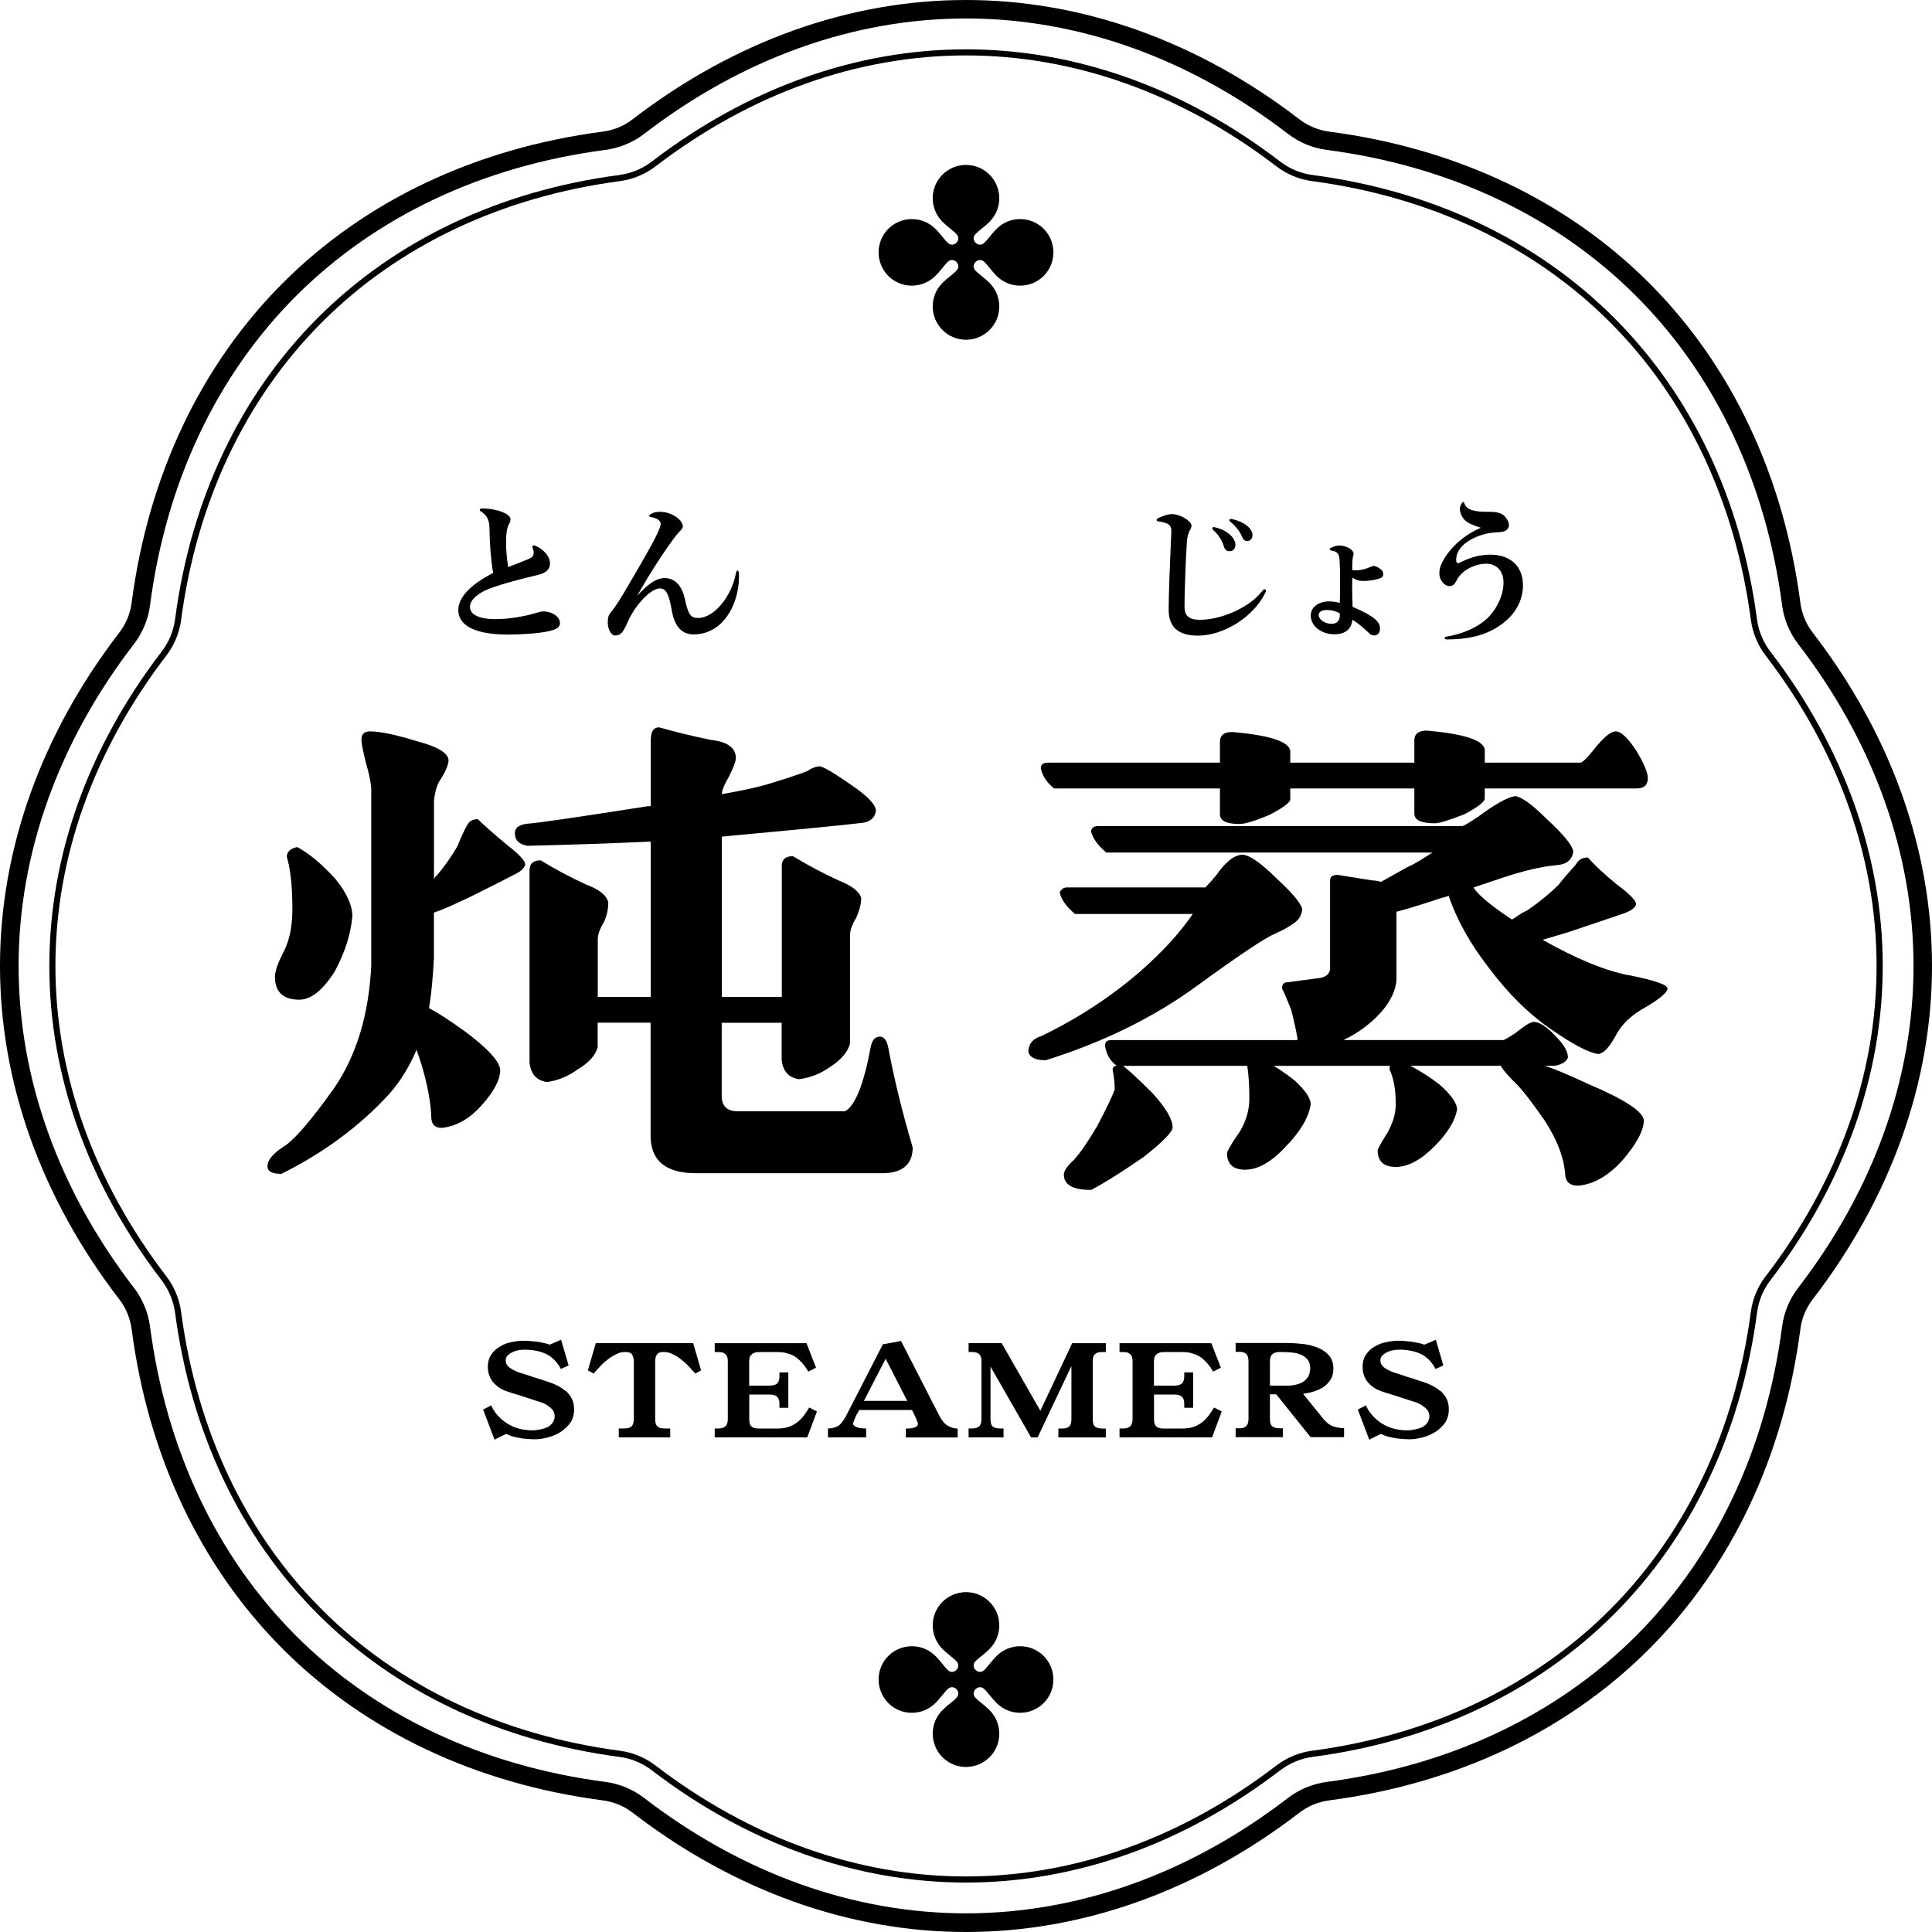 <svg width="32" height="32" viewBox="0 0 32 32" fill="none" xmlns="http://www.w3.org/2000/svg">
<path d="M7.66 17.055C7.459 16.908 7.275 16.79 7.106 16.697C7.145 16.465 7.171 16.189 7.187 15.865V15.115C7.31 15.076 7.529 14.981 7.845 14.827C8.245 14.627 8.472 14.511 8.527 14.481C8.627 14.435 8.684 14.38 8.7 14.319C8.7 14.258 8.599 14.15 8.4 13.996C8.168 13.803 8.008 13.661 7.915 13.569C7.83 13.569 7.772 13.6 7.742 13.661C7.711 13.707 7.653 13.83 7.569 14.03C7.468 14.199 7.357 14.358 7.234 14.503C7.219 14.511 7.203 14.53 7.188 14.56V13.268C7.203 13.106 7.242 12.983 7.304 12.899C7.38 12.776 7.423 12.675 7.43 12.599C7.43 12.476 7.253 12.367 6.899 12.275C6.553 12.168 6.295 12.114 6.125 12.114C6.033 12.114 5.987 12.159 5.987 12.252C5.987 12.313 6.011 12.436 6.057 12.621C6.111 12.805 6.142 12.952 6.149 13.06V15.992C6.11 16.808 5.902 17.49 5.526 18.035C5.141 18.573 4.864 18.893 4.695 18.993C4.518 19.109 4.43 19.216 4.43 19.317C4.43 19.401 4.506 19.443 4.661 19.443C5.369 19.089 5.966 18.647 6.45 18.116C6.627 17.916 6.777 17.674 6.9 17.388L6.981 17.631C7.081 17.97 7.135 18.258 7.143 18.497C7.143 18.619 7.2 18.681 7.316 18.681C7.554 18.657 7.773 18.535 7.974 18.311C8.182 18.08 8.285 17.885 8.285 17.723C8.277 17.577 8.069 17.354 7.662 17.054L7.66 17.055Z" fill="black"/>
<path d="M9.899 17.331V16.939H10.776V18.809C10.776 19.224 11.026 19.432 11.526 19.432H14.655C14.963 19.417 15.117 19.274 15.117 19.005C14.948 18.436 14.813 17.886 14.713 17.355C14.689 17.232 14.643 17.17 14.574 17.17C14.498 17.17 14.447 17.224 14.424 17.332C14.308 17.955 14.166 18.314 13.997 18.406H12.219C12.042 18.406 11.954 18.321 11.954 18.152V16.94H12.947V17.563C12.97 17.747 13.067 17.852 13.236 17.875C13.42 17.852 13.594 17.783 13.755 17.668C13.933 17.552 14.04 17.425 14.079 17.287V15.486C14.079 15.409 14.114 15.313 14.183 15.197C14.238 15.074 14.264 14.966 14.264 14.874C14.233 14.766 14.11 14.67 13.895 14.585C13.641 14.469 13.387 14.335 13.133 14.181C13.01 14.181 12.949 14.235 12.949 14.342V16.513H11.956V13.858L12.188 13.835C13.272 13.735 13.977 13.666 14.3 13.627C14.423 13.604 14.492 13.539 14.508 13.431C14.508 13.33 14.373 13.188 14.104 13.004C13.841 12.82 13.668 12.715 13.584 12.693C13.522 12.693 13.448 12.719 13.364 12.774C13.249 12.82 13.041 12.889 12.741 12.981C12.564 13.036 12.302 13.093 11.956 13.154C11.956 13.093 11.995 12.997 12.072 12.866C12.149 12.712 12.188 12.608 12.188 12.555C12.188 12.386 12.049 12.285 11.772 12.255C11.472 12.193 11.187 12.124 10.917 12.047C10.825 12.047 10.779 12.117 10.779 12.255V13.351C10.74 13.351 10.706 13.355 10.675 13.362C9.59 13.531 8.958 13.624 8.781 13.639C8.612 13.648 8.528 13.701 8.528 13.801C8.528 13.917 8.597 13.985 8.735 14.009C9.428 13.993 10.109 13.97 10.778 13.939V16.513H9.901V15.555C9.901 15.479 9.936 15.382 10.005 15.267C10.052 15.166 10.075 15.059 10.075 14.943C10.044 14.828 9.925 14.731 9.717 14.655C9.463 14.539 9.209 14.405 8.955 14.25C8.833 14.25 8.771 14.305 8.771 14.412V17.609C8.795 17.794 8.891 17.898 9.06 17.922C9.237 17.898 9.406 17.829 9.567 17.714C9.76 17.598 9.871 17.471 9.902 17.333L9.899 17.331Z" fill="black"/>
<path d="M4.959 16.558C5.151 16.558 5.348 16.401 5.547 16.085C5.716 15.77 5.812 15.466 5.836 15.174C5.836 14.996 5.744 14.793 5.559 14.562C5.335 14.315 5.124 14.139 4.924 14.03C4.808 14.054 4.751 14.107 4.751 14.192C4.812 14.4 4.843 14.688 4.843 15.058C4.843 15.335 4.797 15.566 4.705 15.751C4.605 15.943 4.554 16.085 4.554 16.178C4.554 16.431 4.69 16.558 4.959 16.558Z" fill="black"/>
<path d="M20.206 12.286V12.632H17.355C17.278 12.632 17.239 12.663 17.239 12.725C17.263 12.847 17.336 12.959 17.458 13.059H20.206V13.486C20.206 13.593 20.313 13.648 20.529 13.648C20.621 13.648 20.787 13.598 21.025 13.497C21.248 13.382 21.364 13.297 21.371 13.243V13.059H23.426V13.475C23.426 13.582 23.538 13.636 23.761 13.636C23.838 13.636 24.004 13.586 24.257 13.486C24.472 13.37 24.585 13.286 24.592 13.232V13.059H27.109C27.232 13.059 27.293 13.002 27.293 12.886C27.293 12.794 27.227 12.639 27.096 12.425C26.958 12.217 26.847 12.114 26.762 12.114C26.685 12.114 26.578 12.198 26.438 12.367C26.3 12.544 26.211 12.632 26.173 12.632H24.592V12.413C24.569 12.26 24.249 12.155 23.634 12.101C23.496 12.101 23.426 12.155 23.426 12.263V12.632H21.371V12.436C21.348 12.282 21.028 12.178 20.413 12.124C20.275 12.124 20.206 12.178 20.206 12.285L20.206 12.286Z" fill="black"/>
<path d="M26.983 16.154C26.583 16.077 26.106 15.881 25.551 15.566L25.978 15.439L26.901 15.127C27.024 15.082 27.089 15.031 27.098 14.977C27.098 14.916 26.993 14.808 26.785 14.654C26.578 14.485 26.416 14.334 26.3 14.203C26.215 14.203 26.154 14.234 26.116 14.296C26.108 14.311 26.07 14.357 26 14.434C25.931 14.51 25.869 14.584 25.816 14.653C25.67 14.799 25.497 14.941 25.296 15.079C25.257 15.095 25.209 15.121 25.152 15.16C25.095 15.199 25.058 15.222 25.042 15.23C24.727 15.022 24.519 14.853 24.419 14.722L24.408 14.699C24.769 14.576 25.005 14.498 25.112 14.467C25.374 14.391 25.6 14.345 25.794 14.329C25.955 14.314 26.043 14.237 26.059 14.098C26.035 13.991 25.893 13.818 25.632 13.578C25.378 13.324 25.197 13.193 25.09 13.186C24.959 13.21 24.755 13.324 24.477 13.532C24.462 13.54 24.425 13.563 24.368 13.602C24.311 13.64 24.262 13.667 24.224 13.682H18.186C18.125 13.682 18.086 13.709 18.07 13.763C18.094 13.879 18.178 13.998 18.324 14.121H23.727C23.558 14.229 23.45 14.294 23.404 14.318C23.365 14.333 23.284 14.375 23.161 14.445C23.038 14.514 22.942 14.568 22.873 14.607C22.827 14.591 22.78 14.583 22.735 14.583C22.68 14.576 22.488 14.544 22.157 14.491C22.072 14.491 22.03 14.522 22.03 14.583V16.061C22.015 16.138 21.957 16.184 21.857 16.199L21.326 16.269C21.265 16.269 21.234 16.303 21.234 16.373C21.258 16.412 21.307 16.527 21.384 16.719C21.431 16.896 21.465 17.054 21.489 17.192V17.227H18.406C18.337 17.227 18.302 17.257 18.302 17.319C18.325 17.465 18.39 17.577 18.498 17.653C18.452 17.653 18.429 17.677 18.429 17.723C18.452 17.83 18.463 17.939 18.463 18.046C18.425 18.154 18.328 18.354 18.175 18.647C17.983 18.971 17.84 19.17 17.748 19.248C17.663 19.333 17.621 19.401 17.621 19.456C17.621 19.625 17.772 19.709 18.072 19.709C18.279 19.602 18.568 19.421 18.937 19.167C19.261 18.913 19.422 18.747 19.422 18.671C19.422 18.54 19.311 18.351 19.088 18.105C18.88 17.897 18.718 17.747 18.603 17.654H20.658C20.681 17.793 20.693 17.974 20.693 18.197C20.693 18.389 20.638 18.573 20.531 18.75C20.415 18.912 20.347 19.028 20.323 19.096C20.323 19.281 20.424 19.374 20.623 19.374C20.838 19.374 21.065 19.243 21.305 18.982C21.543 18.735 21.678 18.505 21.709 18.289C21.709 18.189 21.62 18.058 21.444 17.897C21.328 17.805 21.213 17.724 21.098 17.654H23.026C23.018 17.663 23.015 17.681 23.015 17.712C23.084 17.858 23.118 18.05 23.118 18.289C23.118 18.442 23.072 18.6 22.98 18.762C22.888 18.908 22.834 19.004 22.818 19.05C22.818 19.235 22.919 19.328 23.118 19.328C23.318 19.328 23.53 19.216 23.753 18.993C23.976 18.77 24.096 18.573 24.134 18.381C24.134 18.274 24.037 18.134 23.845 17.965C23.699 17.85 23.537 17.747 23.36 17.653H24.86C24.867 17.684 24.933 17.765 25.057 17.896C25.172 17.996 25.349 18.219 25.588 18.565C25.788 18.873 25.899 19.162 25.923 19.431C25.923 19.569 25.995 19.639 26.142 19.639C26.395 19.615 26.638 19.477 26.869 19.223C27.108 18.946 27.227 18.723 27.227 18.554C27.212 18.408 26.904 18.208 26.304 17.953C25.974 17.8 25.734 17.699 25.589 17.653H25.751C25.873 17.63 25.947 17.584 25.97 17.515C25.97 17.415 25.9 17.296 25.762 17.157C25.616 17.003 25.497 16.926 25.404 16.926C25.358 16.926 25.277 16.972 25.161 17.064C25.084 17.125 24.999 17.18 24.907 17.226H22.252C22.368 17.171 22.484 17.103 22.598 17.018C22.929 16.764 23.106 16.502 23.13 16.233V15.102C23.33 15.048 23.556 14.979 23.811 14.894C23.826 14.887 23.857 14.877 23.903 14.866C23.949 14.854 23.98 14.844 23.995 14.837C24.126 15.229 24.349 15.63 24.665 16.037C24.988 16.468 25.338 16.811 25.715 17.065C26.061 17.303 26.311 17.434 26.465 17.457C26.55 17.457 26.646 17.361 26.754 17.168C26.846 16.976 27.019 16.81 27.274 16.672C27.505 16.534 27.619 16.433 27.619 16.372C27.619 16.311 27.408 16.238 26.985 16.153L26.983 16.154Z" fill="black"/>
<path d="M18.879 16.096C18.387 16.519 17.844 16.873 17.252 17.158C17.105 17.204 17.033 17.293 17.033 17.423C17.056 17.515 17.152 17.561 17.321 17.561C18.275 17.261 19.106 16.853 19.814 16.337C20.523 15.821 20.954 15.533 21.107 15.471C21.245 15.41 21.361 15.345 21.453 15.275C21.523 15.222 21.561 15.148 21.569 15.056C21.545 14.956 21.403 14.787 21.142 14.548C20.895 14.302 20.711 14.172 20.588 14.156C20.45 14.156 20.304 14.268 20.149 14.491C20.072 14.583 20.011 14.653 19.965 14.699H17.667C17.621 14.699 17.582 14.725 17.552 14.78C17.575 14.895 17.659 15.014 17.805 15.138H19.756C19.548 15.446 19.256 15.765 18.879 16.096Z" fill="black"/>
<path d="M30.025 10.479C29.914 10.336 29.843 10.165 29.82 9.986C29.546 7.884 28.679 6.052 27.314 4.686C25.948 3.321 24.115 2.454 22.014 2.18C21.835 2.156 21.664 2.086 21.521 1.975C19.84 0.684 17.931 0 16 0C14.069 0 12.16 0.683 10.479 1.975C10.336 2.086 10.165 2.156 9.986 2.18C7.884 2.454 6.051 3.321 4.686 4.686C3.321 6.052 2.454 7.885 2.18 9.986C2.156 10.165 2.086 10.336 1.975 10.479C0.684 12.159 0 14.068 0 15.999C0 17.931 0.683 19.839 1.975 21.52C2.086 21.663 2.156 21.834 2.18 22.013C2.454 24.115 3.321 25.948 4.686 27.314C6.052 28.679 7.885 29.546 9.986 29.82C10.165 29.844 10.336 29.914 10.479 30.025C12.16 31.316 14.069 32 16 32C17.931 32 19.84 31.317 21.521 30.025C21.664 29.914 21.835 29.844 22.014 29.82C24.116 29.546 25.949 28.679 27.314 27.314C28.679 25.948 29.546 24.115 29.82 22.013C29.843 21.834 29.914 21.663 30.025 21.52C31.316 19.839 32 17.931 32 15.999C32 14.068 31.317 12.159 30.025 10.479ZM29.782 21.332C29.639 21.518 29.547 21.74 29.517 21.972C29.251 24.007 28.415 25.777 27.098 27.095C25.78 28.412 24.01 29.248 21.975 29.514C21.742 29.545 21.521 29.637 21.334 29.779C19.708 31.03 17.864 31.691 16.001 31.691C14.138 31.691 12.294 31.03 10.668 29.779C10.481 29.636 10.259 29.544 10.027 29.514C7.992 29.248 6.221 28.412 4.904 27.095C3.588 25.777 2.751 24.006 2.485 21.972C2.454 21.739 2.363 21.518 2.22 21.332C0.969 19.705 0.308 17.861 0.308 15.998C0.308 14.136 0.969 12.292 2.22 10.665C2.363 10.479 2.455 10.257 2.485 10.025C2.751 7.99 3.587 6.219 4.904 4.902C6.222 3.585 7.993 2.749 10.027 2.483C10.26 2.452 10.481 2.361 10.668 2.218C12.294 0.967 14.138 0.306 16.001 0.306C17.864 0.306 19.708 0.967 21.334 2.218C21.521 2.361 21.743 2.453 21.975 2.483C24.01 2.749 25.78 3.585 27.098 4.902C28.415 6.219 29.251 7.991 29.517 10.025C29.548 10.258 29.64 10.479 29.782 10.665C31.033 12.292 31.694 14.136 31.694 15.998C31.694 17.861 31.033 19.705 29.782 21.332Z" fill="black"/>
<path d="M29.326 10.797C29.205 10.64 29.127 10.451 29.101 10.255C28.838 8.275 28.021 6.549 26.735 5.264C25.45 3.978 23.723 3.16 21.744 2.899C21.546 2.874 21.359 2.796 21.201 2.674C19.616 1.459 17.818 0.817 16 0.817C14.182 0.817 12.383 1.459 10.799 2.674C10.641 2.795 10.453 2.873 10.255 2.899C8.275 3.16 6.549 3.978 5.264 5.264C3.978 6.549 3.16 8.276 2.9 10.255C2.874 10.452 2.796 10.64 2.674 10.797C1.459 12.383 0.817 14.181 0.817 15.999C0.817 17.818 1.459 19.616 2.674 21.201C2.795 21.358 2.873 21.547 2.9 21.743C3.162 23.723 3.978 25.449 5.264 26.734C6.549 28.02 8.276 28.838 10.255 29.099C10.453 29.124 10.64 29.202 10.799 29.324C12.384 30.538 14.182 31.181 16 31.181C17.818 31.181 19.617 30.538 21.201 29.324C21.359 29.203 21.547 29.125 21.745 29.099C23.725 28.838 25.451 28.02 26.736 26.734C28.022 25.449 28.84 23.723 29.102 21.743C29.127 21.546 29.205 21.358 29.327 21.201C30.541 19.615 31.184 17.817 31.184 15.999C31.184 14.182 30.541 12.383 29.327 10.797H29.326ZM29.245 21.138C29.113 21.31 29.028 21.515 28.999 21.73C28.74 23.687 27.933 25.393 26.664 26.663C25.395 27.933 23.688 28.739 21.73 28.998C21.515 29.027 21.311 29.112 21.139 29.244C19.572 30.445 17.795 31.08 16 31.08C14.205 31.08 12.428 30.445 10.86 29.244C10.688 29.112 10.483 29.027 10.268 28.998C8.311 28.739 6.606 27.932 5.335 26.663C4.065 25.394 3.259 23.688 3 21.73C2.971 21.515 2.886 21.31 2.754 21.138C1.553 19.571 0.918 17.795 0.918 15.999C0.918 14.204 1.553 12.427 2.754 10.86C2.886 10.688 2.971 10.483 3 10.268C3.259 8.31 4.066 6.605 5.335 5.335C6.604 4.066 8.311 3.259 10.268 3C10.483 2.971 10.688 2.886 10.86 2.754C12.427 1.553 14.204 0.918 16 0.918C17.796 0.918 19.573 1.553 21.14 2.754C21.312 2.886 21.517 2.971 21.732 3C23.689 3.259 25.395 4.066 26.665 5.335C27.934 6.604 28.741 8.31 29 10.268C29.029 10.483 29.114 10.688 29.246 10.86C30.447 12.427 31.082 14.203 31.082 15.999C31.082 17.796 30.447 19.571 29.246 21.138H29.245Z" fill="black"/>
<path d="M9.365 23.038C9.322 23.002 9.277 22.972 9.224 22.946C9.171 22.919 9.115 22.899 9.063 22.883C8.978 22.854 8.899 22.828 8.827 22.807C8.752 22.781 8.68 22.758 8.608 22.736C8.549 22.716 8.497 22.69 8.448 22.657C8.399 22.624 8.376 22.581 8.376 22.532C8.376 22.48 8.406 22.44 8.468 22.407C8.528 22.371 8.602 22.355 8.691 22.355C8.822 22.355 8.94 22.378 9.041 22.424C9.14 22.47 9.225 22.552 9.29 22.675L9.418 22.616L9.293 22.19L9.175 22.242L9.104 22.272L9.058 22.256C9.031 22.25 9.002 22.242 8.966 22.236C8.927 22.226 8.884 22.22 8.835 22.217C8.786 22.211 8.733 22.207 8.677 22.207C8.612 22.207 8.546 22.213 8.477 22.229C8.406 22.242 8.343 22.265 8.284 22.301C8.225 22.334 8.176 22.377 8.14 22.432C8.101 22.487 8.08 22.557 8.08 22.639C8.08 22.701 8.091 22.756 8.113 22.805C8.133 22.851 8.159 22.89 8.198 22.926C8.231 22.959 8.274 22.989 8.319 23.014C8.365 23.034 8.414 23.053 8.466 23.069C8.548 23.092 8.63 23.119 8.709 23.145C8.784 23.172 8.862 23.194 8.944 23.221C9.004 23.237 9.056 23.267 9.108 23.309C9.16 23.348 9.187 23.397 9.187 23.459C9.187 23.498 9.173 23.531 9.154 23.564C9.135 23.59 9.108 23.616 9.075 23.635C9.039 23.652 8.999 23.665 8.957 23.674C8.911 23.684 8.869 23.691 8.823 23.691C8.66 23.691 8.515 23.652 8.398 23.576C8.277 23.497 8.188 23.396 8.136 23.278L8.002 23.347L8.192 23.848C8.205 23.835 8.225 23.826 8.251 23.816C8.271 23.802 8.294 23.793 8.314 23.783L8.385 23.75C8.418 23.766 8.457 23.783 8.506 23.796C8.545 23.806 8.598 23.816 8.657 23.826C8.716 23.832 8.784 23.839 8.866 23.839C8.935 23.839 9.008 23.826 9.082 23.806C9.158 23.787 9.227 23.754 9.292 23.714C9.355 23.671 9.407 23.619 9.45 23.561C9.489 23.498 9.509 23.427 9.509 23.345C9.509 23.273 9.496 23.214 9.47 23.165C9.444 23.112 9.408 23.069 9.366 23.034L9.365 23.038Z" fill="black"/>
<path d="M9.868 22.246L9.737 22.698L9.833 22.75C9.865 22.711 9.904 22.668 9.947 22.625C9.986 22.582 10.026 22.547 10.072 22.514C10.118 22.478 10.164 22.448 10.209 22.429C10.255 22.402 10.307 22.393 10.36 22.393C10.412 22.393 10.452 22.406 10.471 22.439C10.488 22.469 10.498 22.505 10.498 22.55V23.503C10.498 23.559 10.485 23.599 10.462 23.624C10.435 23.647 10.399 23.66 10.347 23.66H10.249V23.807H11.101V23.66H11.002C10.95 23.66 10.91 23.647 10.888 23.624C10.861 23.598 10.852 23.559 10.852 23.503V22.55C10.852 22.505 10.858 22.469 10.879 22.439C10.898 22.406 10.934 22.393 10.99 22.393C11.042 22.393 11.091 22.403 11.14 22.429C11.187 22.448 11.233 22.478 11.278 22.514C11.321 22.547 11.363 22.582 11.402 22.625C11.443 22.668 11.478 22.71 11.517 22.75L11.612 22.698L11.481 22.246H9.868Z" fill="black"/>
<path d="M13.32 23.441C13.288 23.48 13.252 23.52 13.212 23.552C13.169 23.585 13.124 23.612 13.071 23.631C13.015 23.651 12.95 23.661 12.877 23.661H12.56C12.508 23.661 12.468 23.648 12.445 23.625C12.419 23.599 12.41 23.56 12.41 23.504V23.098H12.754C12.809 23.098 12.849 23.111 12.874 23.137C12.897 23.16 12.91 23.196 12.91 23.248V23.317H13.057V22.731H12.91V22.799C12.91 22.848 12.897 22.887 12.874 22.914C12.848 22.936 12.806 22.95 12.749 22.95H12.409V22.55C12.409 22.491 12.422 22.452 12.455 22.43C12.484 22.403 12.526 22.394 12.579 22.394H12.864C12.936 22.394 13.001 22.4 13.057 22.421C13.11 22.437 13.156 22.459 13.195 22.489C13.233 22.519 13.27 22.555 13.303 22.593C13.333 22.632 13.363 22.672 13.388 22.718L13.516 22.653L13.358 22.247H11.838V22.394H11.901C11.953 22.394 11.989 22.404 12.016 22.43C12.042 22.452 12.055 22.492 12.055 22.55V23.503C12.055 23.559 12.041 23.599 12.016 23.624C11.989 23.647 11.953 23.66 11.901 23.66H11.838V23.807H13.371L13.531 23.378L13.403 23.313C13.377 23.356 13.348 23.398 13.319 23.441H13.32Z" fill="black"/>
<path d="M14.13 23.582C14.13 23.572 14.136 23.549 14.153 23.511C14.166 23.472 14.185 23.432 14.212 23.39L14.231 23.354H15.105L15.122 23.387C15.144 23.433 15.165 23.472 15.181 23.512C15.194 23.547 15.204 23.571 15.204 23.583C15.204 23.635 15.135 23.662 15.004 23.662V23.809H15.862V23.662C15.81 23.662 15.757 23.646 15.704 23.619C15.652 23.589 15.603 23.534 15.56 23.452L14.924 22.211L14.623 22.266L14.014 23.451C13.968 23.536 13.922 23.596 13.877 23.621C13.825 23.648 13.773 23.66 13.714 23.66V23.807H14.346V23.66C14.281 23.66 14.231 23.654 14.193 23.64C14.15 23.624 14.13 23.605 14.13 23.581V23.582ZM14.669 22.505L15.027 23.203H14.309L14.669 22.505Z" fill="black"/>
<path d="M17.231 23.365L16.59 22.246H16.043V22.393H16.102C16.154 22.393 16.19 22.403 16.217 22.429C16.244 22.448 16.256 22.488 16.256 22.547V23.506C16.256 23.562 16.243 23.602 16.217 23.627C16.19 23.647 16.154 23.66 16.102 23.66H16.043V23.807H16.622V23.66H16.557C16.505 23.66 16.465 23.647 16.442 23.627C16.416 23.601 16.406 23.562 16.406 23.506V22.636L17.078 23.808H17.186L17.746 22.626V23.508C17.746 23.563 17.733 23.603 17.71 23.628C17.684 23.648 17.648 23.661 17.596 23.661H17.53V23.808H18.316V23.661H18.254C18.201 23.661 18.162 23.648 18.136 23.628C18.109 23.602 18.1 23.563 18.1 23.508V22.547C18.1 22.488 18.11 22.449 18.136 22.43C18.163 22.403 18.201 22.394 18.254 22.394H18.316V22.247H17.759L17.232 23.366L17.231 23.365Z" fill="black"/>
<path d="M20.025 23.441C19.993 23.48 19.957 23.52 19.917 23.552C19.874 23.585 19.829 23.612 19.776 23.631C19.72 23.651 19.655 23.661 19.582 23.661H19.265C19.213 23.661 19.173 23.648 19.15 23.625C19.124 23.599 19.114 23.56 19.114 23.504V23.098H19.458C19.514 23.098 19.553 23.111 19.579 23.137C19.602 23.16 19.615 23.196 19.615 23.248V23.317H19.762V22.731H19.615V22.799C19.615 22.848 19.602 22.887 19.579 22.914C19.552 22.936 19.511 22.95 19.454 22.95H19.113V22.55C19.113 22.491 19.127 22.452 19.16 22.43C19.189 22.403 19.231 22.394 19.284 22.394H19.569C19.64 22.394 19.706 22.4 19.762 22.421C19.814 22.437 19.861 22.459 19.899 22.489C19.938 22.519 19.975 22.555 20.008 22.593C20.038 22.632 20.067 22.672 20.093 22.718L20.221 22.653L20.063 22.247H18.543V22.394H18.606C18.658 22.394 18.694 22.404 18.72 22.43C18.747 22.452 18.759 22.492 18.759 22.55V23.503C18.759 23.559 18.746 23.599 18.72 23.624C18.694 23.647 18.658 23.66 18.606 23.66H18.543V23.807H20.076L20.236 23.378L20.108 23.313C20.082 23.356 20.053 23.398 20.023 23.441H20.025Z" fill="black"/>
<path d="M21.928 23.513L21.584 23.087C21.65 23.077 21.712 23.064 21.77 23.044C21.83 23.024 21.885 22.998 21.934 22.965C21.98 22.929 22.016 22.886 22.046 22.84C22.072 22.788 22.085 22.732 22.085 22.666C22.085 22.571 22.055 22.496 22.003 22.44C21.947 22.381 21.878 22.339 21.8 22.312C21.718 22.282 21.633 22.263 21.541 22.257C21.446 22.247 21.361 22.244 21.285 22.244H20.466V22.391H20.529C20.581 22.391 20.617 22.401 20.643 22.427C20.666 22.449 20.679 22.489 20.679 22.547V23.5C20.679 23.556 20.666 23.596 20.643 23.621C20.617 23.644 20.581 23.657 20.529 23.657H20.466V23.804H21.249V23.657H21.187C21.135 23.657 21.095 23.644 21.069 23.621C21.043 23.595 21.034 23.556 21.034 23.5V23.094H21.138L21.708 23.804H22.262V23.654C22.196 23.654 22.137 23.644 22.078 23.624C22.019 23.602 21.97 23.562 21.928 23.509V23.513ZM21.318 22.95H21.034V22.55C21.034 22.491 21.047 22.452 21.076 22.43C21.103 22.403 21.142 22.394 21.194 22.394H21.233C21.299 22.394 21.358 22.397 21.416 22.404C21.476 22.41 21.525 22.427 21.567 22.447C21.606 22.467 21.638 22.493 21.665 22.529C21.688 22.562 21.701 22.605 21.701 22.66C21.701 22.715 21.688 22.761 21.668 22.801C21.645 22.837 21.616 22.867 21.583 22.889C21.547 22.909 21.507 22.925 21.462 22.935C21.413 22.946 21.364 22.952 21.318 22.952V22.95Z" fill="black"/>
<path d="M23.853 23.038C23.81 23.002 23.765 22.972 23.712 22.946C23.66 22.919 23.603 22.899 23.551 22.883C23.466 22.854 23.387 22.828 23.316 22.807C23.24 22.781 23.168 22.758 23.097 22.736C23.037 22.716 22.985 22.69 22.936 22.657C22.887 22.624 22.864 22.581 22.864 22.532C22.864 22.48 22.894 22.44 22.957 22.407C23.016 22.371 23.091 22.355 23.18 22.355C23.311 22.355 23.428 22.378 23.53 22.424C23.628 22.47 23.713 22.552 23.778 22.675L23.906 22.616L23.782 22.19L23.664 22.242L23.592 22.272L23.546 22.256C23.52 22.25 23.491 22.242 23.454 22.236C23.415 22.226 23.372 22.22 23.323 22.217C23.274 22.211 23.222 22.207 23.165 22.207C23.1 22.207 23.034 22.213 22.966 22.229C22.894 22.242 22.832 22.265 22.772 22.301C22.713 22.334 22.664 22.377 22.628 22.432C22.589 22.487 22.569 22.557 22.569 22.639C22.569 22.701 22.579 22.756 22.601 22.805C22.621 22.851 22.648 22.89 22.686 22.926C22.719 22.959 22.762 22.989 22.807 23.014C22.853 23.034 22.902 23.053 22.954 23.069C23.036 23.092 23.118 23.119 23.197 23.145C23.273 23.172 23.351 23.194 23.433 23.221C23.492 23.237 23.544 23.267 23.596 23.309C23.648 23.348 23.675 23.397 23.675 23.459C23.675 23.498 23.662 23.531 23.642 23.564C23.623 23.59 23.596 23.616 23.564 23.635C23.528 23.652 23.488 23.665 23.446 23.674C23.4 23.684 23.358 23.691 23.312 23.691C23.148 23.691 23.004 23.652 22.886 23.576C22.765 23.497 22.676 23.396 22.624 23.278L22.49 23.347L22.68 23.848C22.694 23.835 22.713 23.826 22.74 23.816C22.759 23.802 22.783 23.793 22.802 23.783L22.874 23.75C22.906 23.766 22.945 23.783 22.994 23.796C23.033 23.806 23.087 23.816 23.145 23.826C23.204 23.832 23.273 23.839 23.355 23.839C23.423 23.839 23.496 23.826 23.571 23.806C23.646 23.787 23.715 23.754 23.78 23.714C23.843 23.671 23.895 23.619 23.938 23.561C23.977 23.498 23.997 23.427 23.997 23.345C23.997 23.273 23.984 23.214 23.959 23.165C23.932 23.112 23.896 23.069 23.854 23.034L23.853 23.038Z" fill="black"/>
<path d="M8.4 10.511C8.611 10.511 8.935 10.493 9.103 10.451C9.226 10.422 9.275 10.383 9.275 10.323C9.275 10.215 9.145 10.127 8.997 10.127C8.968 10.127 8.943 10.132 8.88 10.152C8.683 10.211 8.432 10.255 8.194 10.255C8.022 10.255 7.784 10.213 7.784 10.053C7.784 9.918 7.95 9.818 8.061 9.769C8.206 9.705 8.53 9.611 8.908 9.523C9.043 9.491 9.11 9.43 9.11 9.334C9.11 9.201 8.985 9.088 8.866 9.039C8.856 9.034 8.852 9.034 8.844 9.034C8.83 9.034 8.817 9.041 8.817 9.056C8.817 9.064 8.819 9.069 8.822 9.076C8.835 9.115 8.84 9.13 8.84 9.152C8.84 9.215 8.808 9.236 8.742 9.264C8.661 9.299 8.535 9.348 8.417 9.392C8.39 9.213 8.382 9.112 8.382 8.962C8.382 8.852 8.397 8.741 8.424 8.692C8.452 8.643 8.456 8.624 8.456 8.601C8.456 8.513 8.235 8.422 7.984 8.422C7.958 8.422 7.947 8.432 7.947 8.441C7.947 8.454 7.954 8.466 7.972 8.476C8.08 8.545 8.105 8.634 8.107 8.748C8.112 9.024 8.129 9.259 8.168 9.49C7.773 9.692 7.591 9.906 7.591 10.102C7.591 10.436 8.038 10.51 8.4 10.51V10.511Z" fill="black"/>
<path d="M10.186 10.525C10.282 10.525 10.316 10.486 10.399 10.297C10.52 10.022 10.78 9.746 10.926 9.746C11.038 9.746 11.08 9.847 11.129 10.122C11.178 10.397 11.312 10.508 11.485 10.508C11.984 10.508 12.24 9.999 12.24 9.55C12.24 9.532 12.24 9.513 12.238 9.49C12.236 9.464 12.225 9.451 12.215 9.451C12.205 9.451 12.196 9.464 12.191 9.486C12.122 9.874 11.829 10.236 11.564 10.236C11.436 10.236 11.399 10.176 11.345 9.926C11.301 9.723 11.196 9.575 11.007 9.575C10.871 9.575 10.729 9.674 10.552 9.872C10.754 9.506 11.038 9.074 11.205 8.86C11.23 8.83 11.254 8.804 11.274 8.784C11.296 8.76 11.31 8.742 11.31 8.713C11.31 8.681 11.286 8.637 11.247 8.6C11.154 8.516 11.033 8.477 10.935 8.477C10.859 8.477 10.824 8.487 10.773 8.519C10.761 8.526 10.754 8.537 10.754 8.544C10.754 8.554 10.766 8.563 10.789 8.566C10.86 8.576 10.943 8.615 10.943 8.677C10.943 8.689 10.938 8.719 10.924 8.752C10.867 8.888 10.818 8.979 10.725 9.145C10.607 9.356 10.474 9.58 10.344 9.802C10.285 9.9 10.232 9.988 10.185 10.052C10.158 10.091 10.136 10.119 10.104 10.161C10.077 10.195 10.067 10.232 10.067 10.313C10.067 10.426 10.126 10.527 10.188 10.527L10.186 10.525Z" fill="black"/>
<path d="M20.268 9.042C20.285 9.106 20.317 9.13 20.366 9.13C20.425 9.13 20.462 9.086 20.462 9.025C20.462 8.909 20.327 8.779 20.116 8.732C20.11 8.731 20.105 8.73 20.102 8.73C20.088 8.73 20.08 8.74 20.08 8.752C20.08 8.763 20.085 8.772 20.094 8.779C20.17 8.841 20.241 8.949 20.268 9.042Z" fill="black"/>
<path d="M19.194 8.637C19.347 8.659 19.401 8.698 19.401 8.789C19.401 8.836 19.399 8.875 19.396 8.914C19.376 9.356 19.357 9.858 19.357 10.098C19.357 10.383 19.509 10.528 19.843 10.528C20.261 10.528 20.762 10.226 20.961 9.811C20.966 9.8 20.968 9.793 20.968 9.786C20.968 9.772 20.958 9.76 20.943 9.76C20.936 9.76 20.924 9.767 20.912 9.782C20.722 10.04 20.256 10.266 19.87 10.266C19.693 10.266 19.619 10.194 19.619 10.055C19.619 9.857 19.636 9.32 19.658 8.982C19.665 8.889 19.683 8.822 19.712 8.773C19.724 8.754 19.735 8.731 19.735 8.706C19.735 8.628 19.543 8.515 19.41 8.515C19.354 8.515 19.277 8.538 19.182 8.582C19.165 8.589 19.157 8.601 19.157 8.611C19.157 8.624 19.17 8.634 19.194 8.638V8.637Z" fill="black"/>
<path d="M20.575 8.895C20.594 8.942 20.619 8.961 20.661 8.961C20.708 8.961 20.745 8.922 20.745 8.861C20.745 8.758 20.615 8.642 20.399 8.596H20.387C20.372 8.596 20.362 8.603 20.362 8.615C20.362 8.623 20.367 8.633 20.376 8.64C20.462 8.706 20.536 8.802 20.575 8.896V8.895Z" fill="black"/>
<path d="M22.103 10.506C22.292 10.506 22.387 10.409 22.4 10.265C22.479 10.312 22.582 10.395 22.651 10.464C22.7 10.513 22.724 10.525 22.761 10.525C22.82 10.525 22.857 10.481 22.857 10.409C22.857 10.297 22.759 10.203 22.403 10.051C22.401 9.972 22.401 9.939 22.398 9.894C22.396 9.83 22.396 9.781 22.396 9.729C22.396 9.673 22.396 9.629 22.398 9.567C22.471 9.614 22.523 9.623 22.592 9.623C22.662 9.623 22.764 9.606 22.836 9.587C22.892 9.569 22.91 9.55 22.91 9.506C22.91 9.464 22.887 9.437 22.831 9.402C22.801 9.385 22.771 9.373 22.75 9.373C22.738 9.373 22.72 9.38 22.688 9.395C22.613 9.427 22.534 9.446 22.469 9.446C22.433 9.446 22.42 9.446 22.398 9.444V9.363C22.398 9.302 22.403 9.248 22.408 9.228C22.415 9.204 22.42 9.186 22.42 9.172C22.42 9.106 22.299 9.035 22.182 9.035C22.14 9.035 22.101 9.047 22.049 9.072C22.034 9.079 22.024 9.089 22.024 9.098C22.024 9.108 22.037 9.116 22.061 9.121C22.154 9.138 22.184 9.172 22.189 9.298C22.194 9.389 22.196 9.487 22.196 9.591C22.196 9.792 22.196 9.883 22.191 9.986C22.125 9.968 22.063 9.961 22.017 9.961C21.831 9.961 21.71 10.062 21.71 10.197C21.71 10.361 21.877 10.506 22.103 10.506ZM21.977 10.103C22.051 10.103 22.122 10.121 22.191 10.158V10.197C22.191 10.288 22.137 10.332 22.056 10.332C21.94 10.332 21.842 10.26 21.842 10.189C21.842 10.138 21.884 10.103 21.977 10.103Z" fill="black"/>
<path d="M24.011 9.707C24.07 9.707 24.099 9.668 24.126 9.614C24.212 9.44 24.436 9.337 24.616 9.337C24.773 9.337 24.903 9.442 24.903 9.651C24.903 9.821 24.828 10.005 24.719 10.147C24.572 10.339 24.301 10.489 23.95 10.546C23.936 10.548 23.928 10.558 23.928 10.568C23.928 10.58 23.938 10.591 23.957 10.591C24.375 10.591 24.668 10.503 24.91 10.31C25.095 10.165 25.225 9.949 25.225 9.696C25.225 9.367 25.006 9.187 24.684 9.187C24.502 9.187 24.348 9.235 24.181 9.317C24.168 9.325 24.156 9.328 24.146 9.328C24.126 9.328 24.119 9.303 24.119 9.271C24.119 9.185 24.156 9.11 24.223 9.04C24.358 8.905 24.591 8.826 24.768 8.819C24.868 8.814 24.923 8.807 24.954 8.777C24.984 8.75 24.993 8.73 24.993 8.696C24.993 8.649 24.962 8.591 24.915 8.544C24.87 8.502 24.802 8.477 24.674 8.477H24.598C24.483 8.477 24.392 8.46 24.33 8.428C24.305 8.416 24.264 8.377 24.256 8.342C24.254 8.325 24.246 8.315 24.239 8.315C24.229 8.315 24.22 8.323 24.209 8.34C24.192 8.367 24.18 8.399 24.18 8.419C24.18 8.493 24.209 8.552 24.243 8.593C24.292 8.652 24.349 8.684 24.528 8.742C24.259 8.855 24.034 9.054 23.908 9.275C23.864 9.351 23.84 9.421 23.84 9.502C23.84 9.607 23.924 9.708 24.01 9.708L24.011 9.707Z" fill="black"/>
<path d="M16.507 27.428C16.416 27.519 16.364 27.603 16.299 27.664C16.205 27.751 16.067 27.613 16.154 27.519C16.215 27.454 16.299 27.403 16.39 27.312C16.605 27.097 16.605 26.748 16.39 26.532C16.175 26.317 15.826 26.317 15.61 26.532C15.395 26.747 15.395 27.096 15.61 27.312C15.701 27.403 15.785 27.454 15.845 27.519C15.932 27.613 15.795 27.751 15.701 27.664C15.636 27.603 15.585 27.519 15.493 27.428C15.278 27.213 14.929 27.213 14.713 27.428C14.499 27.643 14.499 27.992 14.713 28.208C14.928 28.423 15.277 28.423 15.493 28.208C15.585 28.117 15.636 28.033 15.701 27.973C15.795 27.886 15.932 28.023 15.845 28.117C15.785 28.183 15.701 28.234 15.61 28.325C15.395 28.54 15.395 28.889 15.61 29.105C15.825 29.32 16.174 29.32 16.39 29.105C16.605 28.89 16.605 28.541 16.39 28.325C16.299 28.234 16.215 28.183 16.154 28.117C16.067 28.023 16.205 27.886 16.299 27.973C16.364 28.033 16.416 28.117 16.507 28.208C16.721 28.423 17.071 28.423 17.287 28.208C17.501 27.993 17.501 27.644 17.287 27.428C17.072 27.213 16.723 27.213 16.507 27.428Z" fill="black"/>
<path d="M15.493 4.57C15.585 4.479 15.636 4.395 15.701 4.334C15.795 4.247 15.932 4.384 15.845 4.479C15.785 4.544 15.701 4.595 15.61 4.686C15.395 4.901 15.395 5.25 15.61 5.466C15.825 5.681 16.174 5.681 16.39 5.466C16.605 5.251 16.605 4.902 16.39 4.686C16.299 4.595 16.215 4.544 16.154 4.479C16.067 4.384 16.205 4.247 16.299 4.334C16.364 4.395 16.416 4.479 16.507 4.57C16.721 4.785 17.071 4.785 17.287 4.57C17.501 4.355 17.501 4.006 17.287 3.79C17.072 3.575 16.723 3.575 16.507 3.79C16.416 3.881 16.364 3.965 16.299 4.025C16.205 4.112 16.067 3.975 16.154 3.881C16.215 3.815 16.299 3.764 16.39 3.673C16.605 3.458 16.605 3.109 16.39 2.893C16.175 2.678 15.826 2.678 15.61 2.893C15.395 3.108 15.395 3.457 15.61 3.673C15.701 3.764 15.785 3.815 15.845 3.881C15.932 3.975 15.795 4.112 15.701 4.025C15.636 3.965 15.585 3.881 15.493 3.79C15.278 3.575 14.929 3.575 14.713 3.79C14.499 4.005 14.499 4.354 14.713 4.57C14.928 4.785 15.277 4.785 15.493 4.57Z" fill="black"/>
</svg>
